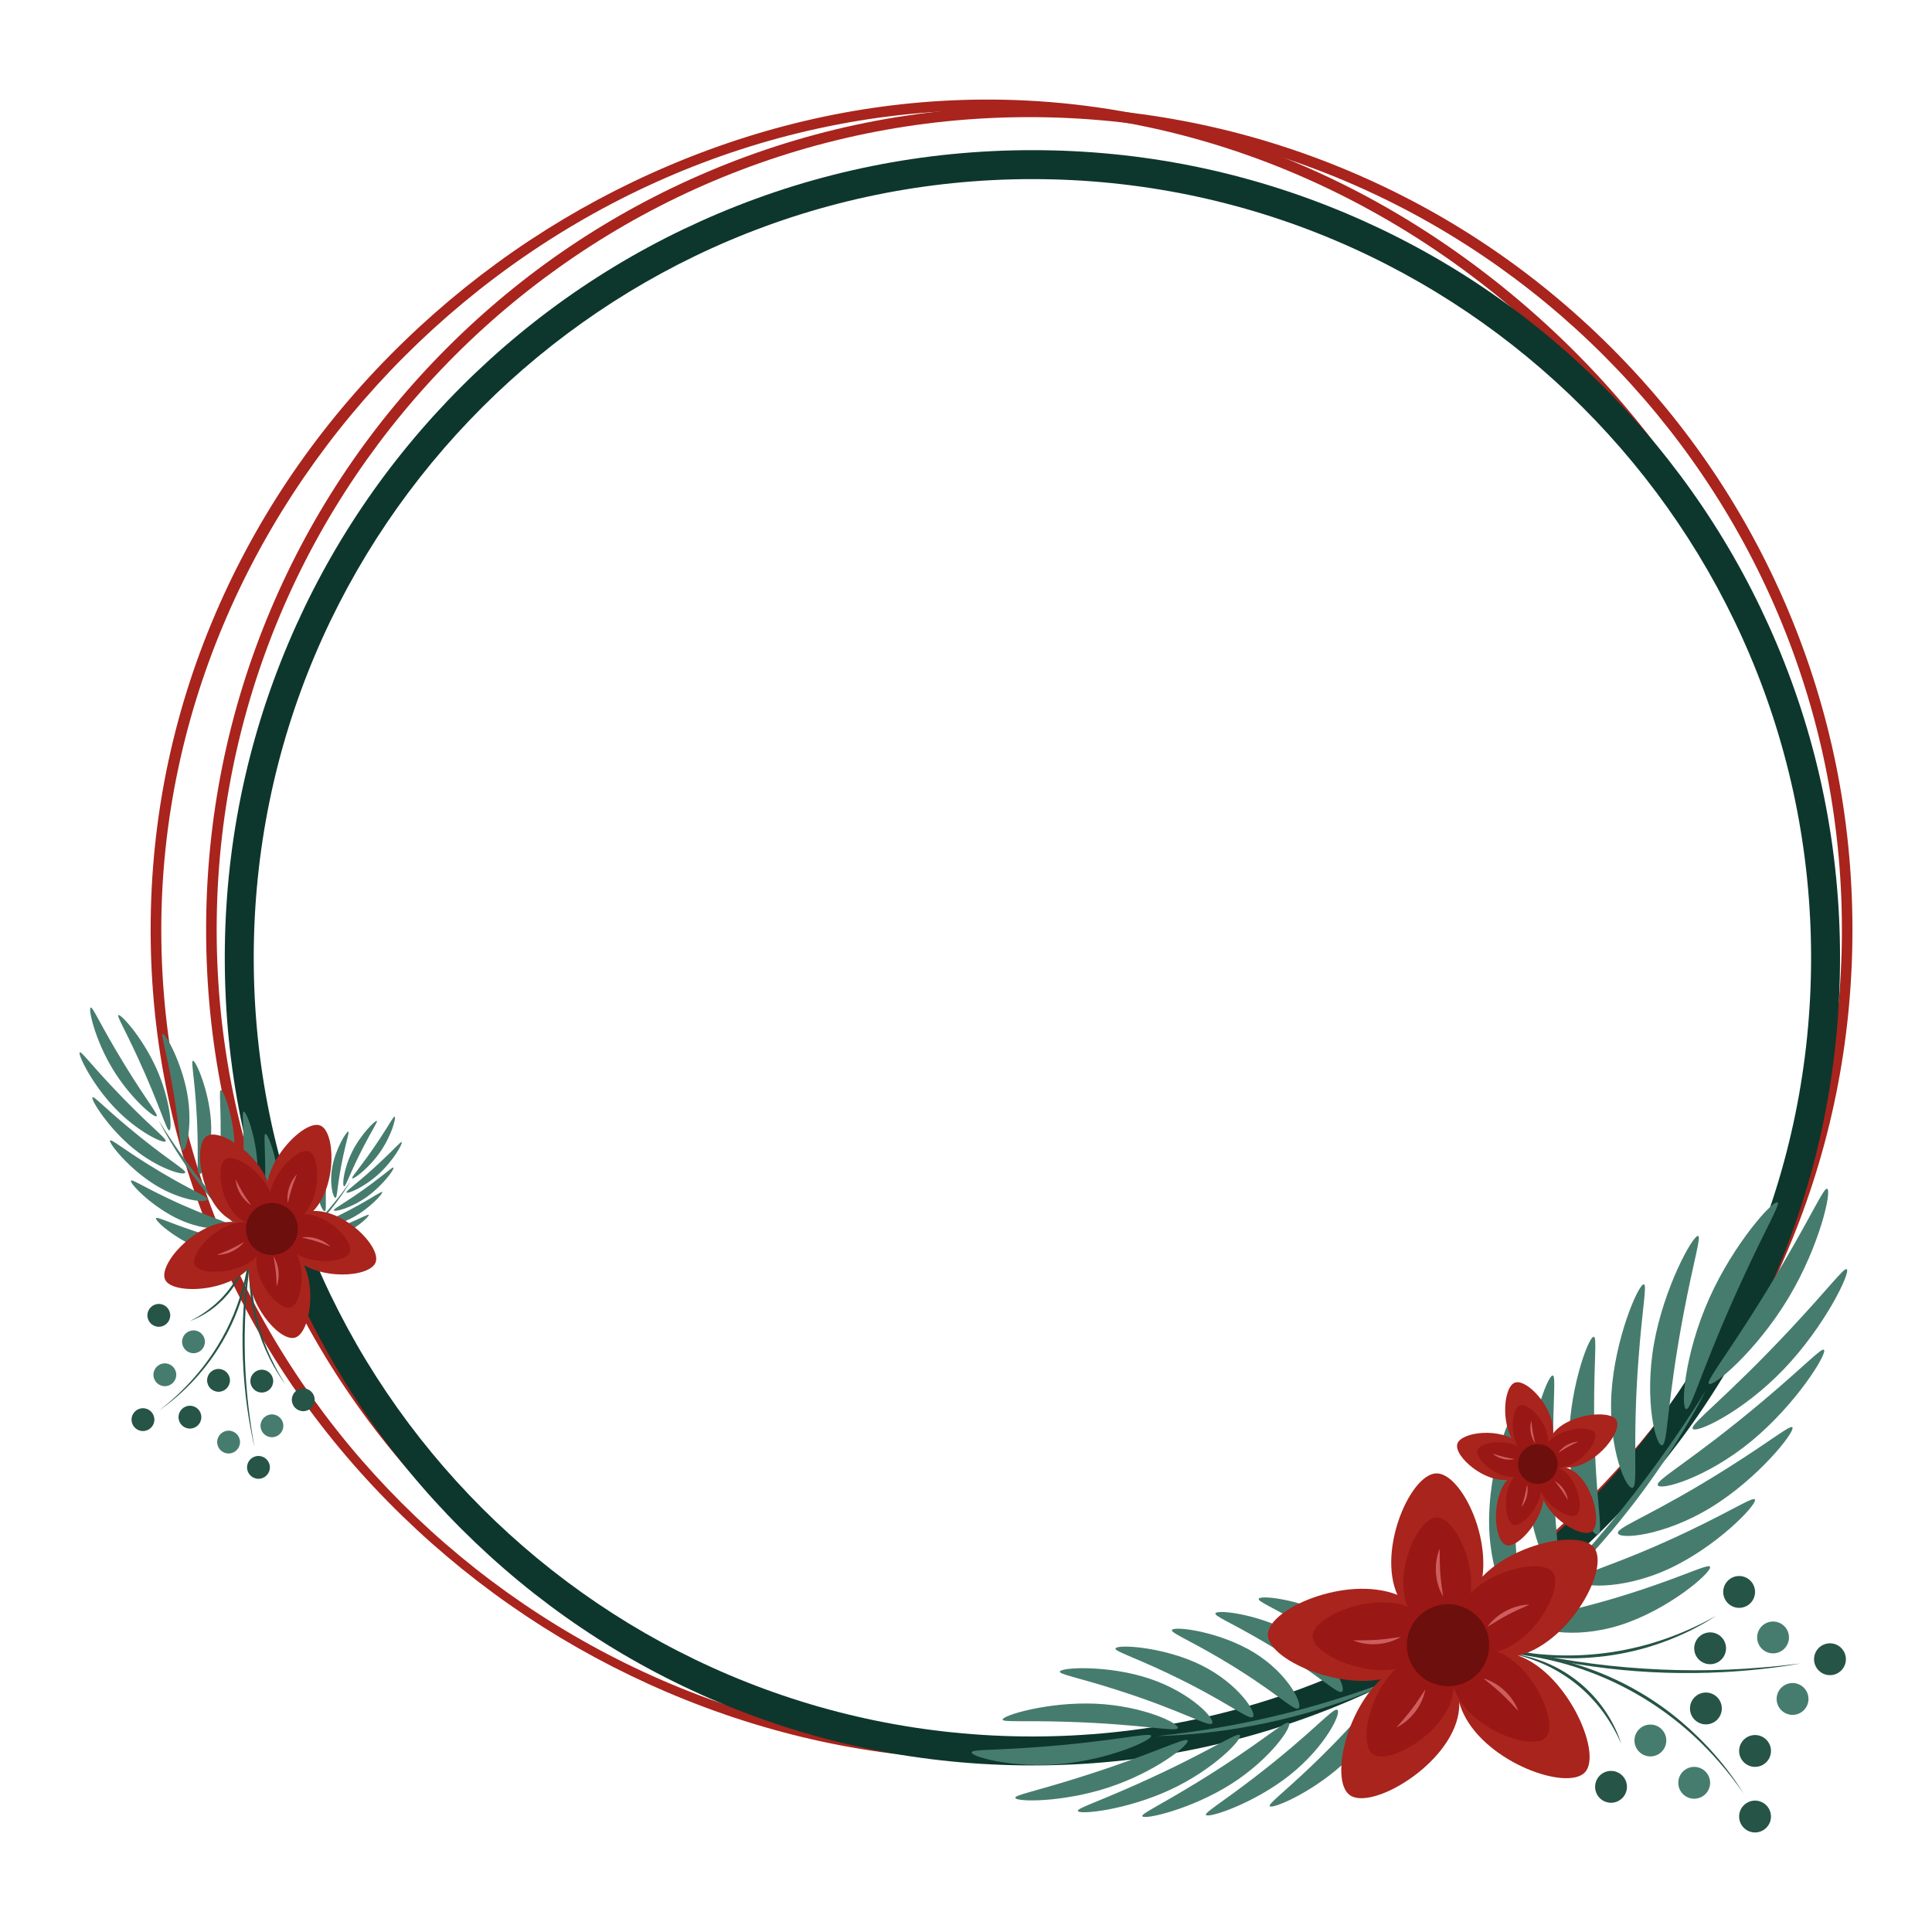 <svg xmlns="http://www.w3.org/2000/svg" viewBox="0 0 2000 2000" width="300" height="300" fill="none"><defs><style>.cls-chr51{fill:#991714}.cls-chr52{fill:#ce5d5d}.cls-chr53{fill:#a8241d}.cls-chr54{fill:#265447}.cls-chr55{fill:#6d0f0c}.cls-chr56{fill:#467c6e}</style></defs><path d="M1030.17 1822.01c-4.98 0-9.93-.04-14.91-.13-111.1-1.98-220.36-25.59-324.75-70.17-102.17-43.64-194.41-105.04-274.17-182.5-81.11-78.78-144.89-169.96-189.58-271.02-46.98-106.25-70.8-219.2-70.81-335.7 0-117.37 24.18-231.15 71.86-338.16 45.18-101.4 109.56-192.84 191.35-271.78 80.14-77.36 172.51-138.47 274.53-181.65 104.04-44.03 212.25-66.85 321.61-67.81 64.51-.56 129.26 6.69 192.5 21.58 61 14.36 121.06 35.92 178.5 64.08 110.88 54.35 212.92 134.17 295.1 230.83 81.64 96.03 143.64 208.61 179.29 325.57 18.38 60.3 29.92 121.98 34.31 183.32 4.54 63.45 1.44 126.99-9.2 188.86l-5.42-.93 5.42.93c-33.46 194.51-141.08 374.05-303.04 505.57-158.5 128.71-354.21 199.12-552.6 199.12Zm-7.83-1707.95c-2.32 0-4.61.01-6.93.03-459.91 4.04-848.45 392.55-848.44 848.39 0 459.48 380.64 840.06 848.49 848.39 4.87.09 9.78.13 14.65.13 407.87.02 777.31-302.91 844.85-695.54 41.03-238.51-32.57-489.56-201.93-688.76-169.15-198.95-405.98-312.64-650.68-312.64Z" class="cls-chr53"/><path d="M1065.51 1814.61c-115.04 0-226.63-22.53-331.69-66.97-101.47-42.92-192.6-104.36-270.86-182.62s-139.7-169.39-182.62-270.86c-44.44-105.06-66.97-216.66-66.97-331.69s22.53-226.63 66.97-331.69c42.92-101.47 104.36-192.6 182.62-270.86s169.39-139.7 270.86-182.62c105.06-44.44 216.66-66.97 331.69-66.97s226.63 22.53 331.69 66.97c101.47 42.92 192.6 104.36 270.86 182.62s139.7 169.39 182.62 270.86c44.44 105.06 66.97 216.66 66.97 331.69s-22.53 226.63-66.97 331.69c-42.92 101.47-104.36 192.6-182.62 270.86s-169.39 139.7-270.86 182.62c-105.06 44.44-216.66 66.97-331.69 66.97m0-1693.36c-463.85 0-841.22 377.37-841.22 841.22s377.37 841.23 841.22 841.23 841.23-377.37 841.23-841.23-377.37-841.22-841.23-841.22" class="cls-chr53"/><path d="M1068.75 1827.56c-112.86 0-222.35-22.11-325.44-65.71-99.56-42.11-188.97-102.39-265.74-179.17-76.78-76.78-137.06-166.19-179.17-265.75-43.6-103.08-65.71-212.57-65.71-325.43s22.11-222.35 65.71-325.43c42.11-99.56 102.39-188.97 179.17-265.75s166.19-137.06 265.74-179.17c103.08-43.6 212.58-65.71 325.44-65.71s222.35 22.11 325.44 65.71c99.56 42.11 188.97 102.39 265.74 179.17 76.78 76.78 137.06 166.19 179.17 265.75 43.6 103.08 65.71 212.57 65.71 325.43s-22.11 222.35-65.71 325.43c-42.11 99.56-102.39 188.97-179.17 265.75s-166.19 137.06-265.74 179.17c-103.08 43.6-212.58 65.71-325.44 65.71m0-1642.15c-444.48 0-806.09 361.61-806.09 806.09s361.61 806.09 806.09 806.09 806.09-361.61 806.09-806.09-361.61-806.08-806.09-806.08Z" style="fill:#0d372d"/><path d="M1541.56 1703.11c2.47.62 4.93 1.27 7.41 1.83 2.47.62 4.95 1.15 7.43 1.71 4.97 1.05 9.96 2.02 14.98 2.81 10.02 1.67 20.1 2.83 30.21 3.53 10.11.66 20.25.91 30.37.6 10.12-.32 20.22-1.14 30.26-2.45l7.52-1.03 7.48-1.28c2.5-.39 4.97-.96 7.45-1.46l3.72-.77c1.24-.26 2.46-.58 3.7-.86 2.46-.6 4.94-1.12 7.38-1.79l7.33-1.98 7.27-2.19c2.42-.74 4.82-1.57 7.23-2.35 19.18-6.54 37.79-14.86 55.51-24.91-8.52 5.57-17.42 10.6-26.54 15.18-9.15 4.53-18.54 8.57-28.15 12.07-19.19 7.07-39.22 11.83-59.5 14.53-10.15 1.26-20.36 2.08-30.59 2.3-10.23.14-20.46-.18-30.64-1.14-20.36-1.84-40.49-5.98-59.83-12.35m24.29 9.02c12.68 1.5 25.19 4.95 36.99 10.09 11.82 5.1 22.86 11.99 32.81 20.19 9.91 8.25 18.67 17.88 25.9 28.52 7.2 10.65 13 22.26 16.82 34.45a171.4 171.4 0 0 0-18.84-33.02c-3.74-5.1-7.8-9.96-12.12-14.55-4.27-4.65-8.94-8.91-13.77-12.96-4.83-4.06-9.96-7.75-15.27-11.16-5.3-3.43-10.84-6.48-16.54-9.23-11.41-5.47-23.51-9.53-35.96-12.33Z" class="cls-chr54"/><path d="M1519.08 1710.25c79.46-5.96 159.46 19.95 220.42 71.24 25.53 21.48 47.88 46.87 65.5 75.2-7.96-11.52-16.55-22.61-25.8-33.13-65.67-75.41-160.17-116.51-260.12-113.31" class="cls-chr54"/><path d="M1545.75 1702.53c90.75 23.25 185.28 31.53 278.65 23.6 13.35-1.03 26.66-2.53 39.96-4.16-26.42 4.65-53.14 7.52-79.93 8.98-80.37 4.31-161.62-5.13-238.69-28.42Z" class="cls-chr54"/><path d="M1359.51 1826.31c51.85-49.78 68.49-76.62 73.62-75.26 5.77 1.53-5.39 38.17-38.06 70.48-32.02 31.67-76.8 51.38-80.51 48.3-2.44-2.02 13.48-13.3 44.96-43.52Zm-59.83 12.81c58.99-45.46 79.79-71.06 84.54-69.19 5.34 2.1-11.84 38.13-49.17 67.73-36.58 29.02-83.5 44.71-86.58 41.24-2.02-2.28 15.39-12.18 51.21-39.78m-60.21 5.91c65.46-40.14 90.29-63.97 94.56-61.61 4.8 2.66-18.41 37.42-59.99 63.67-40.75 25.72-89.1 36.93-91.45 33.1-1.54-2.51 17.14-10.79 56.88-35.16m-61.01 1.36c72.05-32.27 101.38-53.24 104.92-50.3 3.98 3.31-26.35 35.54-72.28 56.81-45.02 20.84-93.95 26-95.31 21.82-.89-2.74 18.93-8.74 62.68-28.33Zm-61-6.47c76.33-24.01 109.12-41.71 111.87-38.31 3.1 3.83-33.11 32.83-81.93 48.83-47.84 15.68-96 15.02-96.4 10.63-.26-2.88 20.11-6.57 66.45-21.15Zm38.77-90.54c67.88 21.65 94.3 38.38 98.33 34.86 4.54-3.96-21.13-31.94-64.3-46.43-42.31-14.21-91.01-11.96-93.04-7.52-1.33 2.91 17.8 5.95 59.01 19.09m52.05-17.53c61.52 29.08 83.87 48.81 88.45 45.68 5.15-3.53-14.31-34.57-53.3-53.81-38.21-18.85-85.76-21.71-88.57-17.43-1.85 2.81 16.08 7.9 53.43 25.56Zm54.41-15.25c56.91 33.45 76.48 54.86 81.35 52 5.48-3.22-9.89-35.87-45.86-57.89-35.25-21.57-81.6-27.61-84.87-23.47-2.15 2.71 14.83 9.05 49.38 29.36m45-17.29c56.91 33.45 76.48 54.86 81.35 52 5.48-3.22-9.89-35.87-45.86-57.89-35.25-21.57-81.6-27.61-84.87-23.47-2.15 2.71 14.83 9.05 49.38 29.36m44.82-15.08c56.91 33.45 76.48 54.86 81.35 52 5.48-3.22-9.89-35.87-45.86-57.89-35.25-21.57-81.6-27.61-84.87-23.47-2.15 2.71 14.83 9.05 49.38 29.36m-247.11 98.2c77.45 2.41 111.35 10.75 113.78 6.62 2.74-4.65-35.49-23.19-85.08-25.38-48.6-2.14-96.13 11.96-96.15 16.41-.01 2.92 20.43.88 67.45 2.34Zm-30.7 26.12c78.9-5.83 115.99-15.72 116.99-11.66 1.12 4.57-43.93 24.93-94.67 29.3-49.73 4.29-92.66-7.84-91.11-12.32 1.02-2.94 20.89-1.78 68.8-5.32Z" class="cls-chr56"/><path d="M1466.85 1728.65c-83.16 42.09-176.01 65.94-269.21 68.54 92.59-9.49 183.3-32.75 269.21-68.54" class="cls-chr56"/><path d="M264.69 1265.76c-10.61 49.86-3.79 103.17 19.87 148.4 3.27 6.51 7 12.78 10.89 18.97-4.31-5.9-8.25-12.08-11.87-18.44-25.26-44.69-32.43-99.36-18.89-148.93" class="cls-chr54"/><path d="M259.14 1283.49c-2.25 36.99-27.85 71.24-62.56 84.1 2.05-1.02 4.06-2.1 6.07-3.2 5.93-3.37 11.6-7.24 16.88-11.54 21.27-17.19 35.3-42.44 39.62-69.36Z" class="cls-chr54"/><path d="M258.72 1249.92c6.07 47.54-3.9 97.08-28.15 138.45-16.38 28.36-39.17 53.1-65.99 71.87 23.86-18.34 44.53-40.85 60.32-66.47 26.53-42.72 38.04-93.78 33.82-143.84Z" class="cls-chr54"/><path d="M265.26 1268.74c-13.24 65.88-15.65 133.91-6.42 200.49 1.24 9.52 2.82 19 4.48 28.47-2.17-9.37-3.97-18.82-5.59-28.3-10.84-66.48-8.57-135.21 7.53-200.65Z" class="cls-chr54"/><circle cx="147.99" cy="1469.6" r="11.82" class="cls-chr54"/><circle cx="196.62" cy="1467.04" r="11.82" class="cls-chr54"/><circle cx="226.22" cy="1428.94" r="11.82" class="cls-chr54"/><circle cx="170.64" cy="1423.16" r="11.82" class="cls-chr56"/><circle cx="200.31" cy="1389.02" r="11.82" class="cls-chr56"/><circle cx="267.56" cy="1519.03" r="11.82" class="cls-chr54"/><circle cx="281.5" cy="1475.98" r="11.82" class="cls-chr56"/><circle cx="236.64" cy="1492.83" r="11.82" class="cls-chr56"/><circle cx="313.92" cy="1449.04" r="11.82" class="cls-chr54"/><circle cx="271" cy="1429.73" r="11.82" class="cls-chr54"/><circle cx="164.41" cy="1361.65" r="11.82" class="cls-chr54"/><path d="M1702.21 1644.7c-78.12 26.2-113.81 27.33-115.4 34.12-1.79 7.65 40.34 19.35 90.49 3.48 49.15-15.55 93.89-53.75 92.99-60.08-.59-4.15-20.65 6.57-68.08 22.47Zm46.57-60.08c-77.97 37.27-114.81 44.03-115.69 50.72-.99 7.54 43.97 11.92 94.12-11.1 49.16-22.57 91.2-65.91 89.55-71.76-1.08-3.84-20.65 9.52-67.99 32.15Zm40.05-65.16c-76.46 48.27-113.86 60.81-113.98 67.29-.13 7.29 47.02 3.91 96.32-26.24 48.31-29.55 86.78-77.54 84.38-82.8-1.57-3.45-20.3 12.45-66.71 41.75Zm36.06-69.1c-72.53 61.09-109.7 80.72-108.84 86.75.97 6.78 49.7-6.45 96.62-44.94 45.98-37.72 78.87-90.41 75.57-94.77-2.17-2.86-19.31 15.88-63.35 52.97Zm28.42-74.33c-66.9 71.53-102.85 97.31-101.09 102.75 1.98 6.12 50.9-16.03 94.32-61.34 42.55-44.41 69.33-100.12 65.26-103.52-2.67-2.23-17.86 18.68-58.48 62.11Zm-110.48-16.09c-17.51 92.39-16.21 133.9-21.94 136.18-6.45 2.56-19.15-45.62-8.73-104.86 10.22-58.06 40.14-112.45 45.63-111.81 3.6.42-4.32 24.4-14.95 80.49Zm-46.75 47.99c-6.63 90.06-.09 128.91-5.75 132.07-6.38 3.55-25.61-39.56-22.19-97.17 3.35-56.46 27.63-112.95 33.41-113.31 3.79-.24-1.44 23.74-5.46 78.42Zm-45.87 52.24c.27 87.69 10.03 124.48 4.46 128.16-6.27 4.14-29.4-35.36-30.41-91.37-.99-54.89 19.5-112.12 25.4-113.11 3.87-.65.39 23.08.55 76.32m-42.5 40.08c.27 87.69 10.03 124.48 4.46 128.16-6.27 4.14-29.4-35.36-30.41-91.37-.99-54.89 19.5-112.12 25.4-113.11 3.87-.65.39 23.08.55 76.32m-40.24 41.34c.27 87.69 10.03 124.48 4.46 128.16-6.27 4.14-29.4-35.36-30.41-91.37-.99-54.89 19.5-112.12 25.4-113.11 3.87-.65.39 23.08.55 76.32m236.57-217.87c-41.74 90.5-52.9 134.98-58.32 135.01-6.1.03-2.44-56.25 23.66-114.62 25.58-57.21 66.41-102.32 70.77-99.36 2.86 1.94-10.77 24.03-36.11 78.98Zm42.98-17.75c-50.61 86.64-81.38 122.59-77.99 126.45 3.82 4.34 49.35-33.73 82.5-89.03 32.5-54.2 45.1-111.59 39.84-112.81-3.45-.8-13.63 22.79-44.36 75.39Z" class="cls-chr56"/><path d="M1545.75 1702.53c85.99-76.3 159.42-165.61 220.18-263.08-24.82 47.92-55.06 93.14-89.06 135.06-38.56 47.42-82.34 91.16-131.12 128.03ZM199.44 1273.8c43.56 14.6 63.46 15.23 64.35 19.02 1 4.26-22.49 10.79-50.46 1.94-27.41-8.67-52.36-29.96-51.85-33.49.33-2.31 11.52 3.66 37.97 12.53Zm-25.97-33.49c43.48 20.78 64.02 24.54 64.51 28.27.55 4.2-24.52 6.65-52.49-6.19-27.41-12.58-50.85-36.74-49.94-40 .6-2.14 11.52 5.3 37.91 17.92Zm-22.33-36.32c42.63 26.91 63.49 33.9 63.56 37.51.07 4.06-26.22 2.18-53.71-14.63-26.94-16.47-48.39-43.22-47.05-46.15.88-1.92 11.32 6.94 37.2 23.27m-20.11-38.52c40.45 34.05 61.17 45 60.69 48.35-.54 3.78-27.72-3.6-53.88-25.05-25.64-21.03-43.98-50.4-42.14-52.83 1.21-1.59 10.77 8.85 35.32 29.53Zm-15.84-41.43c37.31 39.87 57.35 54.24 56.37 57.27-1.1 3.41-28.38-8.94-52.59-34.19-23.73-24.75-38.66-55.81-36.39-57.7 1.49-1.24 9.96 10.41 32.61 34.62m61.6-8.97c9.76 51.5 9.04 74.64 12.24 75.91 3.59 1.43 10.68-25.43 4.87-58.45-5.7-32.37-22.38-62.68-25.44-62.32-2.01.23 2.41 13.6 8.34 44.87Zm26.07 26.75c3.7 50.2.05 71.86 3.21 73.62 3.56 1.98 14.28-22.05 12.37-54.16-1.87-31.47-15.41-62.96-18.63-63.16-2.11-.13.8 13.23 3.05 43.71Zm25.57 29.12c-.15 48.88-5.59 69.39-2.49 71.43 3.49 2.31 16.39-19.71 16.96-50.93.55-30.6-10.87-62.49-14.16-63.05-2.16-.36-.22 12.86-.31 42.54Zm23.7 22.34c-.15 48.88-5.59 69.39-2.49 71.43 3.49 2.31 16.39-19.71 16.96-50.93.55-30.6-10.87-62.49-14.16-63.05-2.16-.36-.22 12.86-.31 42.54Zm22.44 23.04c-.15 48.88-5.59 69.39-2.49 71.43 3.49 2.31 16.39-19.71 16.96-50.93.55-30.6-10.87-62.49-14.16-63.05-2.16-.36-.22 12.86-.31 42.54Zm-131.91-121.44c23.27 50.45 29.5 75.24 32.52 75.25 3.4.02 1.36-31.36-13.19-63.89-14.26-31.89-37.03-57.03-39.46-55.38-1.59 1.08 6.01 13.39 20.14 44.02Zm-23.97-9.89c28.22 48.3 45.38 68.33 43.49 70.49-2.13 2.42-27.52-18.8-46.01-49.63-18.12-30.21-25.15-62.2-22.22-62.88 1.93-.45 7.6 12.7 24.74 42.02" class="cls-chr56"/><path d="M286.68 1306.03c-51.02-38.99-92.93-89.87-122.78-146.64l6.48 10.13c32.48 50.45 71.42 96.64 116.3 136.51m53.98-19.16c-28 8.28-40.79 8.64-41.36 10.79-.64 2.42 14.46 6.12 32.43 1.1 17.61-4.92 33.65-16.99 33.33-18.99-.21-1.31-7.4 2.08-24.4 7.1m16.69-18.99c-27.94 11.78-41.14 13.92-41.46 16.03-.36 2.38 15.76 3.77 33.73-3.51 17.62-7.13 32.68-20.83 32.09-22.69-.39-1.21-7.4 3.01-24.37 10.16Zm14.35-20.59c-27.4 15.26-40.81 19.22-40.85 21.27-.05 2.3 16.85 1.24 34.52-8.3 17.31-9.34 31.1-24.51 30.24-26.18-.56-1.09-7.27 3.94-23.91 13.2Zm12.92-21.85c-25.99 19.31-39.31 25.52-39.01 27.42.35 2.14 17.81-2.04 34.63-14.21 16.48-11.93 28.27-28.58 27.08-29.96-.78-.9-6.92 5.02-22.7 16.74Zm10.19-23.5c-23.98 22.61-36.86 30.76-36.23 32.48.71 1.93 18.24-5.07 33.8-19.39 15.25-14.04 24.84-31.65 23.39-32.72-.96-.7-6.4 5.91-20.96 19.63m-39.6-5.08c-6.27 29.21-5.81 42.33-7.86 43.05-2.31.81-6.86-14.42-3.13-33.15 3.66-18.36 14.39-35.55 16.35-35.34 1.29.13-1.55 7.71-5.36 25.45Zm-16.75 15.17c-2.38 28.47-.03 40.75-2.06 41.75-2.29 1.12-9.18-12.51-7.95-30.72 1.2-17.85 9.9-35.7 11.97-35.82 1.36-.08-.52 7.5-1.96 24.79m-16.44 16.51c.1 27.72 3.59 39.35 1.6 40.51-2.25 1.31-10.53-11.18-10.9-28.88-.36-17.35 6.99-35.44 9.1-35.76 1.39-.21.14 7.3.2 24.13m-15.23 12.67c.1 27.72 3.59 39.35 1.6 40.51-2.25 1.31-10.53-11.18-10.9-28.88-.36-17.35 6.99-35.44 9.1-35.76 1.39-.21.14 7.3.2 24.13m-14.42 13.07c.1 27.72 3.59 39.35 1.6 40.51-2.25 1.31-10.53-11.18-10.9-28.88-.36-17.35 6.99-35.44 9.1-35.76 1.39-.21.14 7.3.2 24.13m84.78-68.87c-14.96 28.61-18.96 42.67-20.9 42.68-2.19 0-.87-17.78 8.48-36.23 9.17-18.08 23.8-32.35 25.36-31.41 1.02.61-3.86 7.6-12.94 24.97Zm15.4-5.62c-18.14 27.39-29.16 38.75-27.95 39.97 1.37 1.37 17.69-10.66 29.57-28.15 11.65-17.13 16.16-35.28 14.28-35.66-1.24-.25-4.89 7.2-15.9 23.83Z" class="cls-chr56"/><path d="M284.59 1305.16c30.22-23.7 56.81-51.76 78.91-83.17-19.76 33.01-46.97 61.71-78.91 83.17" class="cls-chr56"/><path d="M1513.81 1675.65c-13.97.99-27.94 1.99-41.9 2.98-7.81-4.54-16.69-11.64-22.95-22.87-25.58-45.94 10.21-129.89 37.91-130.52 26.67-.61 62.86 75.63 42.9 126.06-4.4 11.13-10.78 19.08-15.96 24.35" class="cls-chr53"/><path d="m1543.69 1715.8-27.6-31.68c-.99-9.02-.54-20.47 4.86-32.35 22.09-48.59 112.03-71.41 129.18-49.65 16.51 20.95-23.9 96.58-77 111.52-11.72 3.3-22.03 3.07-29.44 2.16m-72.72 1.83c11.72 7.67 23.44 15.34 35.15 23.02 3.33 8.5 5.89 19.76 3.75 32.84-8.75 53.49-90.26 101.08-112.65 84.76-21.56-15.71-2.08-100.68 45.67-130.21 10.54-6.51 20.63-9.2 28.08-10.41" class="cls-chr53"/><path d="m1471.62 1666.98 2.76 41.93c-4.87 7.76-12.44 16.58-24.37 22.73-48.75 25.13-137.11-11.46-137.52-39.17-.4-26.67 80.46-62.13 133.55-41.69 11.71 4.51 20.05 10.96 25.58 16.2m35.96 78.2c8.86-10.85 17.71-21.7 26.57-32.56 8.84-2.38 20.37-3.69 33.24-.09 52.65 14.69 92.09 101.43 73.5 121.98-17.89 19.79-100.97-9.14-125.71-60.12-5.46-11.25-7.14-21.63-7.6-29.21" class="cls-chr53"/><path d="m1549.61 1709.72.92-.24c39.06-10.99 68.78-66.62 56.63-82.02-10.76-13.65-60.46-3.45-84.93 22.02 4.75-35.67-17.91-78.97-35.15-78.57-19.69.45-44.93 58.13-29.63 92.5-.13-.05-.26-.11-.4-.16-39.05-15.04-98.52 11.04-98.22 30.66.26 17.75 49.6 40.46 86.02 33.8-27.79 26.05-37.97 77.72-23.7 88.13 16.47 12.01 76.43-23 82.86-62.34.45-2.77.61-5.42.56-7.95.81 2.75 1.89 5.64 3.34 8.62 18.2 37.5 79.31 58.77 92.47 44.22 13.28-14.68-13.71-75.29-50.76-88.66Zm-27.75-.99c-6.49 7.95-12.98 15.9-19.47 23.86-.36-1.13-.74-2.22-1.15-3.25-8.62-5.64-17.24-11.29-25.86-16.93-.86.14-1.77.31-2.71.51 2.09-2.32 3.81-4.68 5.22-6.92l-1.47-22.29 30.47-2.16c.46-.47.94-.97 1.42-1.5-.13 2.76 0 5.36.25 7.73l17.45 20.03c-1.46.27-2.85.59-4.16.94Z" class="cls-chr51"/><ellipse cx="1498.97" cy="1703.11" class="cls-chr55" rx="42.6" ry="42.4"/><path d="M1493.9 1652.72c-8.6-14.49-10-33.85-3.54-49.42.06 7.3.02 17.64.61 24.79.42 7.12 1.95 17.45 2.93 24.62Zm45.74 31.49c9.75-13.7 26.97-22.83 43.78-23.18-6.65 3-16.13 7.14-22.44 10.56-6.35 3.26-15.17 8.83-21.35 12.62Zm-4.11 53.19c16.13 4.74 30.39 18.02 36.23 33.8-5.01-5.31-12.02-12.91-17.32-17.75-5.16-4.93-13.3-11.46-18.91-16.05m-60.01 11.45c-3.07 16.53-14.84 32.07-29.94 39.47 4.77-5.52 11.62-13.28 15.9-19.03 4.38-5.63 10.04-14.4 14.04-20.44m-25.37-54.28c-14.49 8.6-33.85 10-49.42 3.54 7.3-.06 17.64-.02 24.79-.61 7.12-.42 17.45-1.95 24.63-2.93" class="cls-chr52"/><path d="M294.14 1287.34c2.69-8.44 5.38-16.88 8.06-25.33 4.5-3.52 10.75-7.09 18.82-8.13 32.99-4.27 73.96 36.43 67.84 52.86-5.89 15.82-59.18 19.23-84.14-4.31-5.51-5.2-8.69-10.81-10.58-15.09" class="cls-chr53"/><path d="M263.54 1295.5c8.36-2.93 16.72-5.87 25.08-8.8 5.53 1.53 12.16 4.48 17.88 10.43 23.38 24.36 15.73 82.57-1.08 87.56-16.18 4.8-51.17-36.67-47.51-71.38.81-7.66 3.36-13.67 5.63-17.81m15.96-43.17c-7.25 5.09-14.51 10.18-21.76 15.27-5.77-.04-12.99-1.16-20.18-5.49-29.39-17.67-38.27-76.73-23.43-86.07 14.28-8.99 59.67 22.36 65.83 57.34 1.36 7.72.58 14.28-.46 18.94Z" class="cls-chr53"/><path d="M309.12 1264.58c-8.43-2.73-16.86-5.46-25.29-8.2-3.42-4.68-6.83-11.2-7.65-19.64-3.35-34.54 38.85-77.91 55.23-71.66 15.77 6.01 17.67 61.84-6.78 88.26-5.4 5.83-11.14 9.22-15.51 11.24m-54.39 2.82c4.3 7.75 8.61 15.49 12.91 23.24-.67 5.75-2.6 12.83-7.73 19.56-20.97 27.51-81.19 30.37-88.91 14.63-7.44-15.15 29.02-57.21 64.78-59.81 7.89-.57 14.39.87 18.95 2.38" class="cls-chr53"/><path d="M265.73 1300.41c-.02.2-.05.4-.07.6-2.69 25.53 23.04 56.03 34.95 52.5 10.54-3.13 16.19-34.73 6.95-55.08 19.86 11.15 50.61 7.97 54.42-2.26 4.35-11.68-23.64-40.02-47.43-39.08.06-.07.13-.13.19-.2 17.98-19.43 16.58-60.49 4.99-64.92-10.5-4-35.4 19.68-40.02 42.64-8.81-22.44-36.79-40.53-46.25-34.57-10.91 6.87-4.38 50.31 17.24 63.3 1.52.91 3.04 1.63 4.54 2.19-1.8-.17-3.76-.21-5.85-.06-26.3 1.91-53.12 32.85-47.65 43.99 5.52 11.24 47.47 9.58 64-9.07Zm7.08-16.08c-3.15-5.68-6.31-11.35-9.46-17.03.75.05 1.48.08 2.18.09 5.34-3.74 10.67-7.49 16.01-11.23.12-.54.23-1.11.34-1.71.87 1.77 1.86 3.34 2.84 4.69 4.48 1.45 8.97 2.91 13.45 4.36-1.95 6.14-3.91 12.28-5.86 18.41.17.38.35.78.55 1.19-1.59-.72-3.15-1.26-4.6-1.66-5.29 1.86-10.57 3.71-15.86 5.57.19-.92.32-1.81.42-2.67Z" class="cls-chr51"/><ellipse cx="281.48" cy="1272.19" class="cls-chr55" rx="26.95" ry="26.83" transform="rotate(-68.27 281.511 1272.222)"/><path d="M312.28 1281.01c10.62-1.64 22.15 2.01 29.88 9.49-4.3-1.69-10.38-4.12-14.71-5.45-4.29-1.42-10.71-2.95-15.16-4.04Zm-29.22 19.51c5.79 9.06 7.1 21.08 3.37 31.17-.19-4.61-.42-11.16-.95-15.66-.43-4.49-1.62-10.99-2.42-15.5Zm-30.3-14.87c-6.67 8.43-17.6 13.6-28.35 13.38 4.3-1.69 10.41-4.04 14.49-6.02 4.11-1.88 9.85-5.13 13.86-7.35Zm7.32-37.96c-9.07-5.78-15.32-16.13-16.19-26.84 2.12 4.1 5.08 9.94 7.46 13.8 2.28 3.89 6.1 9.28 8.73 13.04m37.85-2.2c-1.64-10.62 2.01-22.15 9.49-29.88-1.69 4.3-4.12 10.38-5.45 14.71-1.42 4.29-2.95 10.71-4.04 15.16Z" class="cls-chr52"/><path d="M1581.58 1504.74c-1.63 6.55-3.25 13.1-4.88 19.65-3.24 2.9-7.82 5.92-13.9 7.11-24.86 4.88-58.01-24.02-54.17-36.81 3.69-12.31 44.02-17.55 64.16-.89 4.44 3.68 7.14 7.78 8.78 10.94Z" class="cls-chr53"/><path d="M1604.43 1497.03c-6.21 2.64-12.42 5.29-18.63 7.93-4.28-.89-9.46-2.8-14.1-7.05-18.98-17.36-16.04-61.97-3.52-66.6 12.06-4.45 40.7 25.33 39.64 51.89-.23 5.86-1.87 10.55-3.4 13.81Zm-9.99 33.6c5.26-4.23 10.52-8.46 15.78-12.68 4.39-.26 9.93.24 15.61 3.17 23.21 11.97 32.88 56.42 22.07 64.25-10.41 7.54-46.45-14.04-52.87-40.32-1.42-5.8-1.15-10.82-.59-14.42" class="cls-chr53"/><path d="M1571.32 1522.79c6.54 1.66 13.08 3.32 19.63 4.98 2.83 3.39 5.75 8.17 6.79 14.55 4.26 26.09-25.67 61.13-38.43 57.19-12.28-3.79-16.49-46.12.78-67.41 3.81-4.7 8.01-7.56 11.23-9.31m41.2-4.84-10.96-17.02c.23-4.4 1.34-9.88 4.91-15.25 14.57-21.94 60.2-27.1 66.85-15.52 6.4 11.15-19.22 44.91-46.27 48.66-5.97.83-10.98.05-14.52-.87Z" class="cls-chr53"/><path d="M1602.52 1493.41c0-.15.02-.3.03-.46.78-19.54-20.29-41.44-29.16-38.17-7.86 2.9-10.58 27.2-2.55 42.2-15.64-7.49-38.85-3.55-41.24 4.41-2.73 9.09 19.95 29.25 37.98 27.35-.04.05-.09.1-.13.16-12.71 15.66-9.61 46.79-.57 49.58 8.17 2.52 25.93-16.71 28.3-34.39 7.8 16.61 29.97 28.98 36.86 23.99 7.95-5.76.84-38.45-16.23-47.26-1.2-.62-2.39-1.09-3.56-1.44 1.38.04 2.87-.03 4.45-.25 19.9-2.76 38.74-27.59 34.03-35.79-4.75-8.27-36.55-4.93-48.19 10.06Zm-4.59 12.57c2.68 4.16 5.36 8.32 8.03 12.47-.57 0-1.13 0-1.66.04l-11.61 9.33c-.06.41-.12.85-.17 1.32-.75-1.3-1.58-2.44-2.39-3.42-3.48-.88-6.96-1.76-10.44-2.65l3.54-14.28c-.15-.28-.31-.57-.48-.88 1.25.47 2.46.8 3.58 1.03 3.93-1.67 7.85-3.34 11.78-5.01-.1.71-.16 1.4-.19 2.05Z" class="cls-chr51"/><ellipse cx="1591.95" cy="1515.64" class="cls-chr55" rx="20.53" ry="20.43" transform="rotate(-72 1591.939 1515.633)"/><path d="M1568.11 1510.45c-7.99 1.77-16.93-.44-23.17-5.74 3.35 1.07 8.09 2.62 11.45 3.41 3.33.87 8.28 1.71 11.72 2.32Zm21.24-16.27c-4.84-6.6-6.44-15.67-4.1-23.52.37 3.5.87 8.46 1.5 11.86.55 3.4 1.78 8.27 2.61 11.66Zm23.76 9.8c4.65-6.73 12.7-11.2 20.88-11.57-3.18 1.5-7.71 3.59-10.71 5.29-3.03 1.63-7.23 4.38-10.17 6.28m-3.69 29.21c7.17 3.94 12.44 11.5 13.63 19.6-1.81-3.01-4.35-7.3-6.36-10.12-1.93-2.85-5.1-6.75-7.28-9.48Zm-28.65 3.55c1.77 7.99-.44 16.93-5.74 23.17 1.07-3.35 2.62-8.09 3.41-11.45.87-3.33 1.71-8.28 2.32-11.72Z" class="cls-chr52"/><circle cx="1816.82" cy="1880.47" r="16.48" class="cls-chr54"/><circle cx="1816.82" cy="1812.58" r="16.48" class="cls-chr54"/><circle cx="1765.94" cy="1768.59" r="16.48" class="cls-chr54"/><circle cx="1753.82" cy="1845.55" r="16.48" class="cls-chr56"/><circle cx="1708.47" cy="1801.75" r="16.48" class="cls-chr56"/><circle cx="1894.38" cy="1717.63" r="16.48" class="cls-chr54"/><circle cx="1835.47" cy="1695.07" r="16.48" class="cls-chr56"/><circle cx="1855.65" cy="1758.75" r="16.48" class="cls-chr56"/><circle cx="1800.34" cy="1647.96" r="16.48" class="cls-chr54"/><circle cx="1770.31" cy="1706.31" r="16.48" class="cls-chr54"/><circle cx="1667.73" cy="1849.72" r="16.48" class="cls-chr54"/></svg>